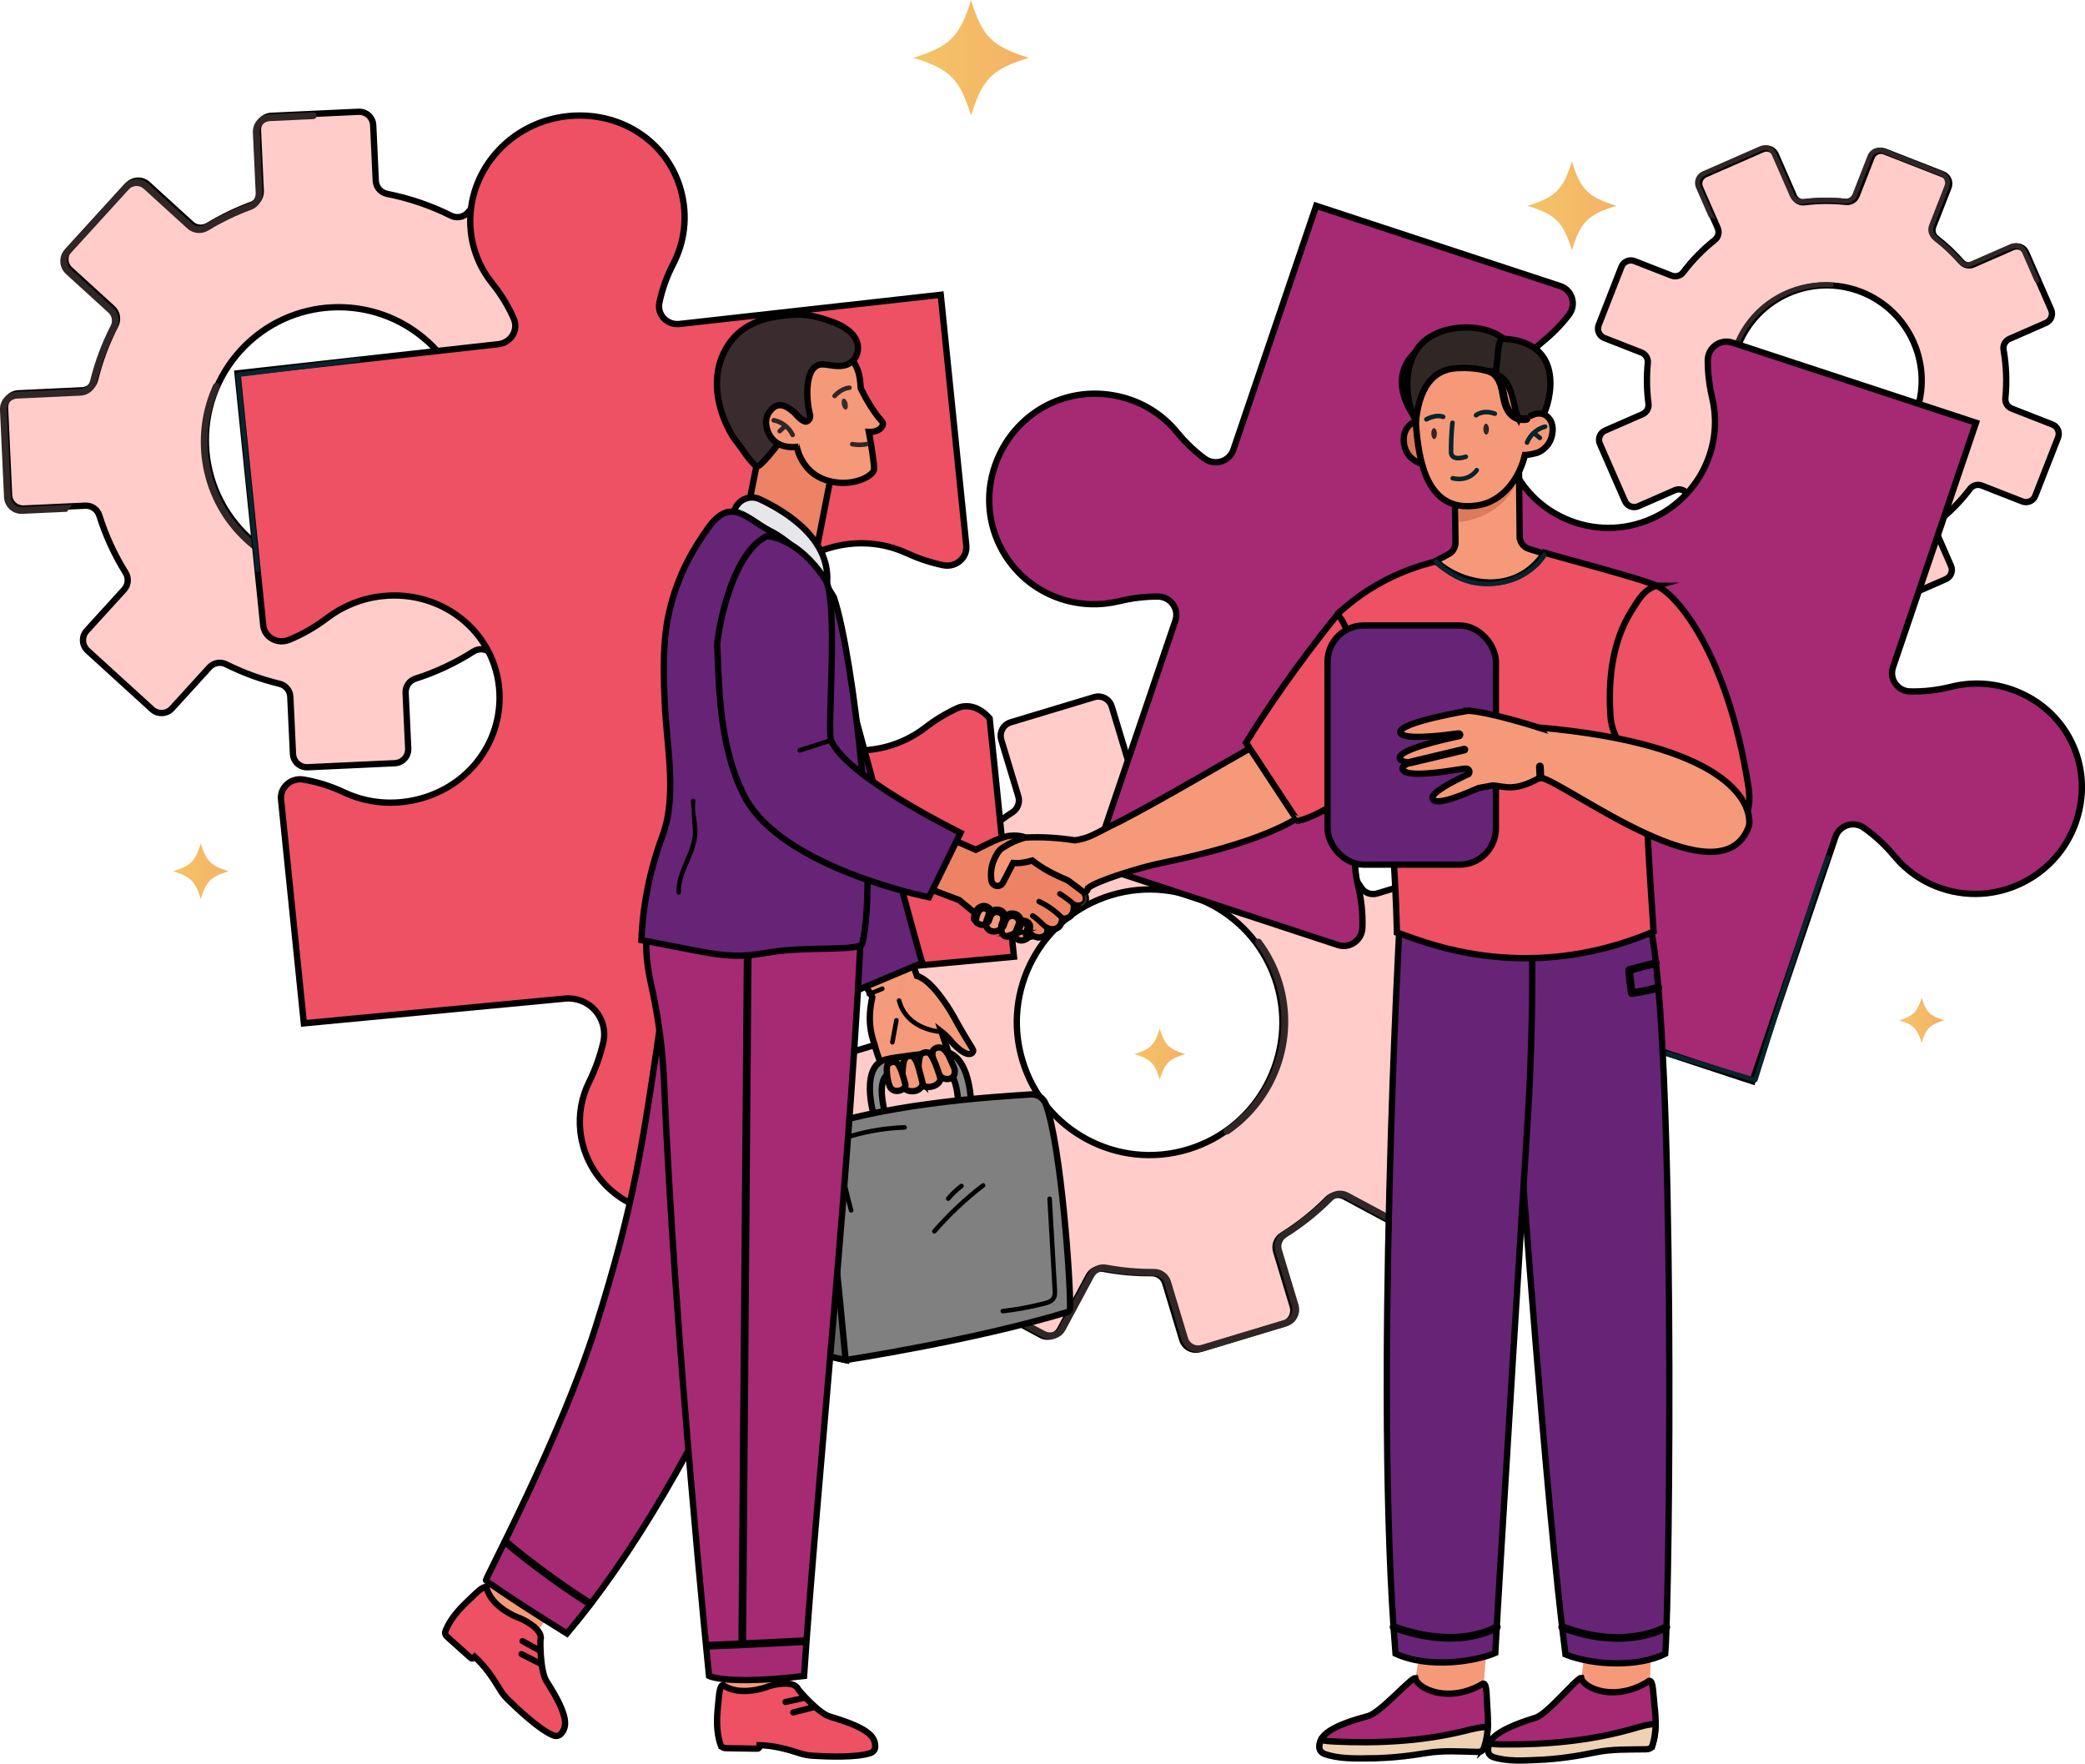 <?xml version="1.0" encoding="UTF-8"?>
<svg id="Layer_2" data-name="Layer 2" xmlns="http://www.w3.org/2000/svg" xmlns:xlink="http://www.w3.org/1999/xlink" viewBox="0 0 660.37 558.58">
  <defs>
    <style>
      .cls-1, .cls-2, .cls-3, .cls-4, .cls-5, .cls-6, .cls-7, .cls-8, .cls-9, .cls-10, .cls-11, .cls-12, .cls-13, .cls-14, .cls-15, .cls-16, .cls-17, .cls-18, .cls-19, .cls-20 {
        stroke: #000;
      }

      .cls-1, .cls-2, .cls-3, .cls-5, .cls-6, .cls-7, .cls-8, .cls-9, .cls-10, .cls-11, .cls-12, .cls-13, .cls-15, .cls-16, .cls-17, .cls-18, .cls-19, .cls-20 {
        stroke-miterlimit: 10;
      }

      .cls-1, .cls-2, .cls-5, .cls-6, .cls-7, .cls-9, .cls-10, .cls-11, .cls-12, .cls-13, .cls-14, .cls-15, .cls-16, .cls-17, .cls-18, .cls-19, .cls-20 {
        stroke-width: 2px;
      }

      .cls-1, .cls-21 {
        fill: #dd7a5c;
      }

      .cls-2 {
        fill: gray;
      }

      .cls-22 {
        fill: url(#_åçûìßííûé_ãðàäèåíò_40-3);
      }

      .cls-22, .cls-21, .cls-23, .cls-24, .cls-25, .cls-26, .cls-27, .cls-28, .cls-29, .cls-30, .cls-31 {
        stroke-width: 0px;
      }

      .cls-3 {
        stroke-width: .5px;
      }

      .cls-4 {
        stroke-linejoin: bevel;
      }

      .cls-5 {
        fill: #e7e7eb;
      }

      .cls-6, .cls-14, .cls-18, .cls-31 {
        fill: #f59979;
      }

      .cls-7 {
        fill: #a62973;
      }

      .cls-9 {
        fill: #ed8364;
      }

      .cls-10 {
        fill: #666;
      }

      .cls-24 {
        fill: url(#_åçûìßííûé_ãðàäèåíò_40-2);
      }

      .cls-25 {
        fill: #07242b;
      }

      .cls-11 {
        fill: #8a8a8a;
      }

      .cls-12, .cls-26 {
        fill: #3a2b2f;
      }

      .cls-13, .cls-27 {
        fill: #302626;
      }

      .cls-14 {
        stroke-linecap: square;
        stroke-linejoin: round;
      }

      .cls-15 {
        fill: none;
      }

      .cls-16 {
        fill: #ee5064;
      }

      .cls-17 {
        fill: #672376;
      }

      .cls-18 {
        opacity: .99;
      }

      .cls-19 {
        fill: #efd1b4;
      }

      .cls-28 {
        fill: url(#_åçûìßííûé_ãðàäèåíò_40);
      }

      .cls-29 {
        fill: url(#_åçûìßííûé_ãðàäèåíò_40-4);
      }

      .cls-30 {
        fill: url(#_åçûìßííûé_ãðàäèåíò_40-5);
      }

      .cls-20 {
        fill: #ffccc9;
      }
    </style>
    <linearGradient id="_åçûìßííûé_ãðàäèåíò_40" data-name="åçûìßííûé ãðàäèåíò 40" x1="483.74" y1="65.18" x2="511.95" y2="65.18" gradientUnits="userSpaceOnUse">
      <stop offset="0" stop-color="#f4c467"/>
      <stop offset="1" stop-color="#f4b267"/>
    </linearGradient>
    <linearGradient id="_åçûìßííûé_ãðàäèåíò_40-2" data-name="åçûìßííûé ãðàäèåíò 40" x1="289.26" y1="18.3" x2="325.85" y2="18.3" xlink:href="#_åçûìßííûé_ãðàäèåíò_40"/>
    <linearGradient id="_åçûìßííûé_ãðàäèåíò_40-3" data-name="åçûìßííûé ãðàäèåíò 40" x1="54.81" y1="275.93" x2="72.38" y2="275.93" xlink:href="#_åçûìßííûé_ãðàäèåíò_40"/>
    <linearGradient id="_åçûìßííûé_ãðàäèåíò_40-4" data-name="åçûìßííûé ãðàäèåíò 40" x1="359.27" y1="333.83" x2="375.36" y2="333.83" xlink:href="#_åçûìßííûé_ãðàäèåíò_40"/>
    <linearGradient id="_åçûìßííûé_ãðàäèåíò_40-5" data-name="åçûìßííûé ãðàäèåíò 40" x1="601.51" y1="323.13" x2="615.78" y2="323.13" xlink:href="#_åçûìßííûé_ãðàäèåíò_40"/>
  </defs>
  <g id="Layer_2-2" data-name="Layer 2">
    <g>
      <g id="Stars">
        <path class="cls-28" d="m511.95,65.18c-9.02,2.81-11.3,5.09-14.1,14.1-2.81-9.02-5.09-11.3-14.1-14.1,9.02-2.81,11.3-5.09,14.1-14.1,2.81,9.02,5.09,11.3,14.1,14.1Z"/>
        <path class="cls-24" d="m325.85,18.3c-11.7,3.64-14.65,6.6-18.3,18.3-3.64-11.7-6.6-14.65-18.3-18.3,11.7-3.64,14.65-6.6,18.3-18.3,3.64,11.7,6.6,14.65,18.3,18.3Z"/>
        <path class="cls-22" d="m72.38,275.93c-5.62,1.75-7.04,3.17-8.79,8.79-1.75-5.62-3.17-7.04-8.79-8.79,5.62-1.75,7.04-3.17,8.79-8.79,1.75,5.62,3.17,7.04,8.79,8.79Z"/>
        <path class="cls-29" d="m375.36,333.83c-5.14,1.6-6.44,2.9-8.04,8.04-1.6-5.14-2.9-6.44-8.04-8.04,5.14-1.6,6.44-2.9,8.04-8.04,1.6,5.14,2.9,6.44,8.04,8.04Z"/>
        <path class="cls-30" d="m615.78,323.13c-4.56,1.42-5.72,2.57-7.14,7.14-1.42-4.56-2.57-5.72-7.14-7.14,4.56-1.42,5.72-2.57,7.14-7.14,1.42,4.56,2.57,5.72,7.14,7.14Z"/>
      </g>
      <g id="Decor">
        <g>
          <path class="cls-20" d="m187.87,71.4l-20.43-18.62c-1.82-1.66-4.63-1.53-6.29.29l-13,14.26c-1.34,1.48-3.51,1.87-5.29.98-6.47-3.24-13.28-5.54-20.23-6.9-2.02-.4-3.52-2.11-3.61-4.17l-.82-17.6c-.11-2.46-2.2-4.35-4.65-4.24l-27.61,1.28c-2.46.11-4.35,2.2-4.24,4.65l.89,19.12c.09,1.93-1.08,3.71-2.9,4.38-4.75,1.75-9.37,3.97-13.77,6.64-1.69,1.03-3.86.83-5.32-.51l-13.82-12.59c-1.82-1.66-4.63-1.53-6.29.29l-18.62,20.43c-1.66,1.82-1.53,4.63.29,6.29l13.46,12.27c1.49,1.36,1.88,3.54.95,5.34-2.84,5.53-4.99,11.32-6.45,17.23-.47,1.92-2.14,3.3-4.12,3.39l-20.16.94c-2.46.11-4.35,2.2-4.24,4.65l1.28,27.61c.11,2.46,2.2,4.35,4.65,4.24l19.48-.9c2.02-.09,3.85,1.19,4.45,3.12,1.98,6.3,4.76,12.4,8.33,18.12,1.05,1.69.85,3.88-.49,5.35l-11.85,13.01c-1.66,1.82-1.53,4.63.29,6.29l20.43,18.62c1.82,1.66,4.63,1.53,6.29-.29l11.85-13.01c1.35-1.48,3.51-1.87,5.3-.98,5.45,2.73,11.13,4.79,16.94,6.18,1.92.46,3.31,2.14,3.4,4.12l.84,18.07c.11,2.46,2.2,4.35,4.65,4.24l27.61-1.28c2.46-.11,4.35-2.2,4.24-4.65l-.82-17.66c-.09-2.01,1.17-3.83,3.09-4.45,6.41-2.05,12.61-4.93,18.41-8.63,1.69-1.08,3.9-.89,5.39.46l13.46,12.27c1.82,1.66,4.63,1.53,6.29-.29l18.62-20.43c1.66-1.82,1.53-4.63-.29-6.29l-13.82-12.59c-1.46-1.33-1.87-3.46-1-5.24,2.55-5.22,4.49-10.65,5.82-16.2.46-1.93,2.14-3.32,4.12-3.41l16.57-.77c2.46-.11,4.35-2.2,4.24-4.65l-1.28-27.61c-.11-2.46-2.2-4.35-4.65-4.24l-16.16.75c-2.01.09-3.83-1.18-4.45-3.1-1.97-6.15-4.7-12.1-8.19-17.69-1.05-1.69-.86-3.88.49-5.35l13-14.26c1.66-1.82,1.53-4.63-.29-6.29Zm-49.53,96.27c-15.64,17.17-42.24,18.4-59.41,2.76-17.17-15.64-18.4-42.24-2.76-59.41,15.64-17.17,42.24-18.4,59.41-2.76,17.17,15.64,18.4,42.24,2.76,59.41Z"/>
          <g>
            <path class="cls-27" d="m91.77,178.79c0-.43-.28-.81-.67-.97-4.29-1.76-8.35-4.29-11.98-7.59-13.52-12.32-16.88-31.68-9.6-47.46.44-.96-.63-1.91-1.54-1.36l-.03.02c-.18.11-.33.28-.42.47-7.64,16.61-4.1,36.98,10.12,49.94,3.82,3.48,8.11,6.15,12.63,8,.72.29,1.5-.25,1.48-1.02,0,0,0-.02,0-.02Z"/>
            <path class="cls-27" d="m6.97,160.58c-1.85.09-3.43-1.35-3.52-3.21l-1.28-27.61c-.09-1.85,1.35-3.43,3.21-3.52l20.16-.94c2.43-.11,4.54-1.85,5.12-4.22,1.45-5.89,3.59-11.61,6.36-17,1.14-2.23.66-4.95-1.19-6.63l-13.46-12.27c-1.37-1.25-1.47-3.38-.22-4.75l18.62-20.43c1.25-1.37,3.38-1.47,4.75-.22l13.82,12.59c1.8,1.64,4.53,1.9,6.62.63,4.29-2.61,8.86-4.82,13.58-6.55,2.27-.84,3.72-3.02,3.6-5.45l-.89-19.12c-.09-1.85,1.35-3.43,3.21-3.52l13.82-.64c.56-.03,1-.47,1.03-1.03h0c.03-.64-.49-1.17-1.13-1.14l-13.82.64c-3.05.14-5.42,2.74-5.27,5.79l.89,19.12c.07,1.47-.81,2.8-2.19,3.31-4.85,1.78-9.54,4.05-13.96,6.73-1.27.78-2.93.62-4.03-.38l-13.82-12.59c-2.26-2.06-5.76-1.9-7.82.36l-18.62,20.43c-2.06,2.26-1.9,5.76.36,7.82l13.46,12.27c1.12,1.02,1.42,2.68.72,4.04-2.85,5.53-5.04,11.41-6.54,17.47-.36,1.47-1.61,2.5-3.12,2.57l-20.16.94c-3.05.14-5.42,2.74-5.27,5.79l1.28,27.61c.14,3.05,2.74,5.42,5.79,5.27l14.11-.65,1.78-2.25-15.98.74Z"/>
          </g>
        </g>
        <g>
          <path class="cls-20" d="m644.63,156.99l7.21-18.43c.64-1.64-.17-3.49-1.81-4.13l-12.87-5.03c-1.33-.52-2.15-1.86-2.01-3.29.51-5.16.3-10.3-.57-15.3-.25-1.45.51-2.89,1.86-3.48l11.56-5.06c1.61-.71,2.35-2.59,1.64-4.2l-7.94-18.13c-.71-1.61-2.59-2.35-4.2-1.64l-12.56,5.49c-1.27.56-2.76.23-3.67-.81-2.39-2.73-5.05-5.25-7.97-7.5-1.12-.87-1.54-2.37-1.03-3.69l4.88-12.47c.64-1.64-.17-3.49-1.81-4.13l-18.43-7.21c-1.64-.64-3.49.17-4.13,1.81l-4.75,12.15c-.53,1.34-1.89,2.16-3.32,2.01-4.43-.48-8.85-.44-13.18.11-1.4.18-2.76-.59-3.33-1.88l-5.79-13.24c-.71-1.61-2.59-2.35-4.2-1.64l-18.13,7.94c-1.61.71-2.35,2.59-1.64,4.2l5.6,12.8c.58,1.33.19,2.88-.94,3.78-3.71,2.94-7.07,6.36-9.98,10.21-.86,1.14-2.37,1.57-3.7,1.05l-11.74-4.59c-1.64-.64-3.49.17-4.13,1.81l-7.21,18.43c-.64,1.64.17,3.49,1.81,4.13l11.74,4.59c1.33.52,2.15,1.87,2.01,3.29-.43,4.34-.35,8.67.21,12.91.18,1.41-.58,2.76-1.88,3.33l-11.87,5.19c-1.61.71-2.35,2.59-1.64,4.2l7.94,18.13c.71,1.61,2.59,2.35,4.2,1.64l11.6-5.08c1.32-.58,2.86-.2,3.77.93,3.02,3.76,6.53,7.16,10.49,10.1,1.16.86,1.6,2.38,1.07,3.72l-4.75,12.15c-.64,1.64.17,3.49,1.81,4.13l18.43,7.21c1.64.64,3.49-.17,4.13-1.81l4.88-12.47c.52-1.32,1.84-2.14,3.25-2.01,4.14.37,8.27.27,12.32-.26,1.41-.18,2.77.58,3.34,1.88l4.76,10.89c.71,1.61,2.59,2.35,4.2,1.64l18.13-7.94c1.61-.71,2.35-2.59,1.64-4.2l-4.64-10.61c-.58-1.32-.19-2.87.93-3.77,3.61-2.89,6.89-6.25,9.73-10.01.86-1.14,2.37-1.57,3.7-1.05l12.87,5.03c1.64.64,3.49-.17,4.13-1.81Zm-77.08-8.44c-15.49-6.06-23.14-23.53-17.08-39.02,6.06-15.49,23.53-23.13,39.02-17.08,15.49,6.06,23.14,23.53,17.08,39.02-6.06,15.49-23.53,23.14-39.02,17.08Z"/>
          <g>
            <path class="cls-27" d="m548.17,120.26c.28-.12.47-.39.47-.7.08-3.32.73-6.69,2.01-9.96,4.77-12.2,16.86-19.41,29.28-18.59.76.05,1.12-.91.52-1.38l-.02-.02c-.12-.09-.27-.15-.42-.16-13.07-.85-25.78,6.74-30.8,19.57-1.35,3.45-2.03,7-2.11,10.5-.01.55.55.94,1.06.73,0,0,.01,0,.02,0Z"/>
            <path class="cls-27" d="m538.61,58.89c-.53-1.22.02-2.64,1.24-3.18l18.13-7.94c1.22-.53,2.64.02,3.18,1.24l5.79,13.24c.7,1.6,2.4,2.56,4.13,2.34,4.31-.54,8.69-.58,13-.11,1.78.19,3.48-.83,4.13-2.5l4.75-12.15c.48-1.24,1.88-1.85,3.12-1.37l18.44,7.21c1.24.48,1.85,1.88,1.37,3.12l-4.88,12.47c-.64,1.63-.11,3.51,1.27,4.59,2.85,2.2,5.49,4.69,7.86,7.4,1.14,1.3,2.98,1.71,4.57,1.01l12.56-5.49c1.22-.53,2.64.02,3.18,1.24l3.97,9.08c.16.37.57.55.95.43h0c.44-.14.66-.63.47-1.05l-3.97-9.08c-.88-2-3.22-2.92-5.22-2.04l-12.56,5.49c-.97.42-2.08.18-2.77-.61-2.44-2.79-5.16-5.34-8.08-7.61-.85-.65-1.17-1.8-.78-2.79l4.88-12.47c.8-2.04-.21-4.34-2.25-5.13l-18.44-7.21c-2.04-.8-4.34.21-5.13,2.25l-4.75,12.15c-.4,1.01-1.43,1.64-2.52,1.52-4.43-.48-8.93-.45-13.36.11-1.07.13-2.09-.44-2.52-1.42l-5.79-13.24c-.88-2-3.22-2.92-5.22-2.04l-18.13,7.94c-2,.88-2.92,3.22-2.04,5.22l4.05,9.26,1.96.61-4.59-10.5Z"/>
          </g>
        </g>
        <g>
          <path class="cls-20" d="m260.05,340.71l7.98,26.46c.71,2.35,3.19,3.69,5.55,2.98l18.47-5.57c1.91-.58,3.97.19,5.04,1.88,3.89,6.1,8.56,11.57,13.82,16.3,1.53,1.38,1.93,3.61.96,5.43l-8.33,15.53c-1.16,2.17-.35,4.86,1.82,6.03l24.35,13.07c2.17,1.16,4.86.35,6.03-1.82l9.05-16.86c.92-1.71,2.83-2.63,4.73-2.27,4.98.94,10.07,1.4,15.22,1.36,1.98-.02,3.74,1.27,4.31,3.17l5.4,17.9c.71,2.35,3.19,3.69,5.55,2.98l26.46-7.98c2.35-.71,3.69-3.19,2.98-5.55l-5.26-17.44c-.58-1.93.21-4,1.92-5.07,5.28-3.29,10.09-7.15,14.38-11.48,1.39-1.4,3.53-1.73,5.28-.8l17.78,9.54c2.17,1.16,4.86.35,6.03-1.82l13.07-24.35c1.16-2.17.35-4.86-1.82-6.03l-17.19-9.22c-1.78-.96-2.69-2.99-2.22-4.96,1.53-6.42,2.28-13.08,2.15-19.82-.04-1.99,1.26-3.77,3.16-4.34l16.85-5.08c2.35-.71,3.69-3.19,2.98-5.55l-7.98-26.46c-.71-2.35-3.19-3.69-5.55-2.98l-16.85,5.08c-1.91.58-3.97-.19-5.05-1.88-3.27-5.14-7.1-9.82-11.37-14-1.41-1.38-1.74-3.54-.81-5.28l8.55-15.94c1.16-2.17.35-4.86-1.82-6.03l-24.35-13.07c-2.17-1.16-4.86-.35-6.03,1.82l-8.36,15.58c-.95,1.77-2.97,2.69-4.93,2.23-6.56-1.53-13.35-2.23-20.23-2.03-2.01.06-3.81-1.24-4.39-3.16l-5.26-17.44c-.71-2.35-3.19-3.69-5.55-2.98l-26.46,7.98c-2.35.71-3.69,3.19-2.98,5.55l5.4,17.9c.57,1.89-.17,3.93-1.83,5.01-4.86,3.17-9.32,6.84-13.3,10.92-1.39,1.42-3.54,1.75-5.29.81l-14.62-7.84c-2.17-1.16-4.86-.35-6.03,1.82l-13.07,24.35c-1.16,2.17-.35,4.86,1.82,6.03l14.25,7.65c1.78.95,2.69,2.98,2.23,4.94-1.47,6.29-2.17,12.8-2.05,19.39.04,1.99-1.26,3.77-3.16,4.34l-18.47,5.57c-2.35.71-3.69,3.19-2.98,5.55Zm91.92-57.21c22.24-6.71,45.7,5.88,52.4,28.12,6.71,22.24-5.88,45.7-28.12,52.4-22.24,6.71-45.7-5.88-52.4-28.12-6.71-22.24,5.88-45.7,28.12-52.4Z"/>
          <g>
            <path class="cls-27" d="m397.64,297.85c-.21.37-.17.83.08,1.18,2.78,3.72,4.97,7.97,6.38,12.66,5.28,17.51-1.77,35.85-16.12,45.66-.87.6-.44,1.97.62,1.96h.04c.21,0,.42-.07.6-.19,15.09-10.34,22.49-29.64,16.94-48.06-1.49-4.95-3.8-9.43-6.74-13.35-.46-.62-1.41-.55-1.8.12,0,0,0,.01-.01.02Z"/>
            <path class="cls-27" d="m461.07,356.99c1.64.88,2.25,2.92,1.37,4.56l-13.07,24.35c-.88,1.64-2.92,2.25-4.56,1.37l-17.78-9.54c-2.15-1.15-4.84-.74-6.56.99-4.27,4.31-9.04,8.13-14.18,11.33-2.12,1.32-3.1,3.92-2.38,6.3l5.26,17.44c.54,1.78-.47,3.66-2.25,4.19l-26.47,7.98c-1.78.54-3.66-.47-4.19-2.25l-5.4-17.9c-.7-2.34-2.91-3.96-5.36-3.94-5.02.04-10.07-.41-15.02-1.34-2.38-.45-4.74.69-5.89,2.83l-9.05,16.86c-.88,1.64-2.92,2.25-4.56,1.37l-12.19-6.54c-.49-.26-1.1-.11-1.41.35h0c-.36.53-.18,1.26.39,1.56l12.19,6.54c2.69,1.44,6.05.43,7.5-2.26l9.05-16.86c.7-1.3,2.13-1.99,3.58-1.72,5.08.96,10.27,1.42,15.43,1.38,1.49-.01,2.83.97,3.26,2.39l5.4,17.9c.88,2.93,3.97,4.58,6.9,3.7l26.47-7.98c2.93-.88,4.58-3.97,3.7-6.9l-5.26-17.44c-.44-1.45.16-3.03,1.45-3.84,5.28-3.29,10.19-7.21,14.58-11.64,1.06-1.07,2.67-1.32,3.99-.61l17.78,9.54c2.69,1.44,6.05.43,7.5-2.26l13.07-24.35c1.44-2.69.43-6.05-2.26-7.5l-12.44-6.68-2.68,1.02,14.1,7.56Z"/>
          </g>
        </g>
      </g>
      <g id="Puzzle">
        <g id="hand">
          <path class="cls-7" d="m494.36,282.85c-2.08,6.13-5.77,11.27-10.44,15.12-3.57,2.94-6.73,6.31-9.36,10.03-2.28,3.22-.86,7.69,2.87,8.92l77.62,25.52,26.27-77.36c1.27-3.74,5.8-5.19,9.01-2.92,3.6,2.54,6.84,5.59,9.69,9.01,3.83,4.61,8.97,8.24,15.1,10.26,18.69,6.15,39.09-5.1,43.46-24.87,3.24-14.69-3.53-29.33-16.87-36.24-7.75-4.01-16.11-4.72-23.7-2.83-4.29,1.07-8.68,1.59-13.04,1.49-3.95-.09-6.67-3.93-5.41-7.66l26.29-77.44-77.22-25.39c-3.83-1.26-7.74,1.64-7.74,5.66,0,3.98.48,7.97,1.41,11.89,1.38,5.84,1.18,12.13-.9,18.26-6.33,18.65-27.57,28.22-45.98,19.82-13.67-6.24-21.29-20.46-18.77-35.28,1.46-8.62,5.91-15.73,11.99-20.66,3.09-2.51,5.88-5.35,8.27-8.48,2.45-3.21,1.09-7.84-2.74-9.1l-77.3-25.42-26.22,77.23c-1.29,3.81-5.92,5.19-9.14,2.81-3.23-2.39-6.16-5.2-8.73-8.35-4.91-6.01-12.02-10.38-20.66-11.76-14.88-2.38-29.24,5.32-35.62,18.98-8.59,18.39.84,39.44,19.53,45.59,6.14,2.02,12.46,2.16,18.34.74,4.05-.98,8.18-1.5,12.29-1.49,4.03,0,6.89,3.85,5.6,7.66l-26.2,77.15,77.7,25.55c3.73,1.23,7.59-1.5,7.74-5.42.18-4.47-.31-8.96-1.38-13.35-1.84-7.54-1.06-15.86,3.04-23.61,7.05-13.33,21.82-20.2,36.56-17.09,19.84,4.18,30.96,24.38,24.63,43.04Z"/>
        </g>
        <g id="puzzle">
          <path class="cls-16" d="m228.91,316.28c-1.8,3.15-1.97,7-.45,10.32,1.83,3.98,4.18,7.81,7,11.37,4.44,5.62,6.58,12.43,6.17,19.68-.73,12.9-9.83,23.35-22.64,26-1.03.21-2.08.38-3.12.48-16.02,1.61-30.41-10.02-32.07-25.92-.56-5.34.39-10.7,2.75-15.47,2.03-4.11,3.55-8.37,4.53-12.67.81-3.54-.14-7.28-2.54-10.01-2.39-2.72-5.97-4.14-9.57-3.8l-82.73,7.84-7.23-70.9c-.39-3.83,3.17-6.97,7.09-6.31,4.47.75,8.82,2.14,12.94,4.08,7.08,3.33,15.51,4.29,24.11,1.96,14.8-4.01,24.88-16.78,25.07-31.57.25-19.91-17.34-34.77-37.27-32.55-6.54.73-12.47,3.21-17.32,6.9-3.71,2.82-7.75,5.16-12.04,6.92-3.7,1.52-7.83-.76-8.22-4.6l-8.14-79.8,82.62-9.23c3.99-.45,6.43-4.49,4.89-8.05-1.73-3.98-4.03-7.72-6.8-11.16-3.73-4.63-6.19-10.31-6.84-16.62-1.96-19.22,13.73-36.48,34.33-36.58,15.3-.08,28.34,9.45,32.24,23.69,2.26,8.27,1.12,16.44-2.45,23.34-2.02,3.9-3.5,8-4.37,12.21-.79,3.81,2.42,7.22,6.4,6.77l82.71-9.24,8.09,79.39c.4,3.93-3.34,7.09-7.33,6.26-3.95-.82-7.81-2.11-11.49-3.81-5.49-2.53-11.78-3.65-18.32-2.92-19.92,2.23-34.12,20.64-29.87,40.05,3.16,14.42,15.6,24.66,30.87,25.32,8.88.38,16.93-2.43,23.17-7.24,3.18-2.45,6.62-4.54,10.25-6.18.98-.44,1.84-.56,2.84-.56,3.66,0,6.31,2.72,7.28,3.84,2.56,25.16,5.12,50.33,7.69,75.49l-83.66,7.71c-3.6.36-6.82,2.44-8.61,5.57Z"/>
          <path class="cls-25" d="m81.6,181.21c-.37,0-.68-.28-.72-.65l-6.22-61.81c-.04-.39.24-.74.63-.79l38.1-4.71c.4-.05.76.23.81.63.05.4-.23.76-.63.81l-37.4,4.63,6.15,61.1c.04.4-.25.75-.65.79-.02,0-.05,0-.07,0Z"/>
          <path class="cls-25" d="m555.96,342.78c-.07,0-.14,0-.21-.03l-49.25-14.82c-.38-.11-.6-.52-.48-.9.12-.38.52-.6.9-.48l48.56,14.61c1.07-3.41,5.95-19.05,10.9-34.51,3.27-10.23,5.92-18.38,7.89-24.24,1.17-3.48,2.1-6.18,2.78-8.03,1.22-3.32,1.4-3.47,1.91-3.54.29-.04.57.09.73.34.21.33.12.77-.21.99-1.67,3.04-14.5,43.33-22.85,70.1-.1.31-.38.51-.69.51Z"/>
        </g>
      </g>
      <path class="cls-9" d="m343.31,282.65c-4.91-5.09-11.52-7.29-16.35-10.08.39-2.14.1-4.28-.91-6.44-1.29-1.44-4.3-1.74-7.03-1.31-3.22.78-6.71,2.75-9.97,4.31l-10.92-4.78-10.5,14.58,16.17,6.13,5.51,4.52,15.98,6.31,3.44,1.02c2.05.03,3.35-.97,3.01-2.95,2.27.95,4.53-.03,4.67-3.05,2.65.34,3.91-1.81,3.7-4.33,3.45.98,4.69-1.46,3.2-3.93Z"/>
      <path class="cls-14" d="m326.53,296.28l-1.25-.39c.49-.56.71-1.19.62-1.9-.28-1.42-1.29-2.07-2.72-1.67-.03-1.97-1.17-3.01-2.69-2.83-1.01.11-1.88.81-2.3,1.74.14-1.81-1.95-2.68-3.15-2.46-.86.16-2.04,1.06-2.14,2.51l.42-.79c.75-1.43-.42-3.12-2.02-2.9-.11.02-.23.04-.35.06-1.55.54-2.07,1.76-2.15,3.29,0,1.68,2.71,2.7,3.58,1.3-.43,2.74,3.03,3.75,4.85,1.64-.49,2.59,2.22,4.06,4.54,1.25-.82,2.51,1.75,3.87,4.29,1.5l.45-.35Z"/>
      <path class="cls-27" d="m344.62,281.4c-.11,0-.23-.05-.3-.15l-3.07-4.33c-.12-.16-.08-.39.09-.5.16-.12.39-.08.5.09l3.07,4.33c.12.16.08.39-.09.5-.06.04-.14.07-.21.07Z"/>
      <path class="cls-27" d="m342.63,286.98c-.14,0-.28-.08-.34-.22-.08-.18.01-.4.2-.47.8-.33,1.3-1.37,1.08-2.23-.46-1.8-1.83-2.72-3.73-4-.18-.12-.36-.24-.54-.37-1.79-1.22-3.83-2.1-5.8-2.95-1.82-.78-3.7-1.59-5.4-2.67-.76-.48-1.62-.71-2.49-.65l-3.8.23c-.44.03-.83.28-1.03.67l-2.15,4.8c-.56,1.25-1.86,1.97-3.17,1.77-.9-.14-1.63-.65-2-1.4-.18-.36-.25-.79-.22-1.24.13-1.63,1.82-7.31,2.43-8.62.38-.82,1.06-1.47,1.9-1.81l7.06-2.87s.09-.03.13-.03l6.55-.03h0c.2,0,.36.16.36.36,0,.2-.16.36-.36.36l-6.48.03-6.99,2.84c-.67.27-1.21.78-1.51,1.44-.63,1.37-2.25,6.94-2.37,8.38-.03.32.02.61.14.86.36.73,1.07.94,1.46,1,.98.16,1.97-.4,2.4-1.35l2.15-4.81s0-.01,0-.02c.32-.61.95-1.02,1.64-1.07l3.8-.23c1.02-.06,2.03.2,2.92.76,1.66,1.05,3.51,1.85,5.3,2.62,2,.86,4.07,1.76,5.92,3.01.18.13.37.25.54.37,1.95,1.32,3.5,2.35,4.03,4.42.31,1.21-.38,2.62-1.51,3.08-.04.02-.09.03-.14.03Z"/>
      <path class="cls-6" d="m312.76,292.08s-.08,0-.12-.02c-.19-.07-.28-.28-.21-.46l.81-2.21c.07-.19.28-.28.46-.21.19.07.28.28.21.46l-.81,2.21c-.05.15-.19.24-.34.24Z"/>
      <path class="cls-6" d="m317.47,293.6s-.08,0-.12-.02c-.19-.07-.28-.28-.22-.46l.73-2.01c.07-.19.28-.28.46-.22.19.07.28.28.22.46l-.73,2.01c-.05.15-.19.24-.34.24Z"/>
      <path class="cls-6" d="m322.06,295.49s-.09,0-.13-.03c-.19-.07-.28-.28-.2-.47l1.09-2.73c-.07-1.09-.73-1.93-1.69-2.16-.79-.19-1.9.05-2.62,1.31-.08.14-.25.21-.41.17-.16-.04-.27-.19-.26-.36.03-1.1-.48-1.96-1.34-2.28-.91-.34-1.95-.03-2.66.81-.1.12-.28.16-.43.1-.15-.07-.23-.22-.21-.39.13-.83-.34-1.38-.82-1.62-.54-.27-1.44-.3-2.19.49-.51.63-.85,1.52-1.02,2.67-.03.2-.22.33-.41.3-.2-.03-.33-.21-.3-.41.19-1.3.58-2.29,1.18-3.03,0,0,.01-.01.02-.02.84-.89,2.03-1.14,3.04-.65.63.31,1.05.86,1.19,1.52.85-.62,1.9-.8,2.85-.44.89.33,1.49,1.06,1.71,2.01.77-.79,1.81-1.13,2.83-.88,1.3.31,2.18,1.46,2.24,2.91,0,.05,0,.1-.03.15l-1.12,2.81c-.06.14-.19.23-.34.23Z"/>
      <path class="cls-6" d="m326.53,296.64s-.07,0-.11-.02l-1.25-.39c-.19-.06-.29-.26-.24-.44l.58-2.05c.18-.87-.65-1.23-.91-1.32-.52-.18-1.01-.11-1.1.07-.09.18-.31.25-.49.16-.18-.09-.25-.31-.16-.49.32-.63,1.24-.69,1.99-.43,1.04.36,1.58,1.21,1.38,2.16,0,0,0,.02,0,.02l-.49,1.73.91.29c.19.06.3.26.24.45-.05.15-.19.25-.34.25Z"/>
      <path class="cls-8" d="m340.15,286.78c-.09,0-.17-.03-.24-.09-1.38-1.22-2.87-2.33-4.43-3.3-.17-.11-.22-.33-.12-.5.11-.17.33-.22.5-.12,1.6.99,3.12,2.13,4.53,3.38.15.13.16.36.03.51-.07.08-.17.12-.27.12Z"/>
      <path class="cls-8" d="m336.47,291.15c-.09,0-.19-.04-.26-.11-2.11-2.14-4.55-3.89-7.26-5.19-.18-.09-.26-.3-.17-.48.09-.18.3-.26.48-.17,2.79,1.34,5.3,3.14,7.46,5.34.14.14.14.37,0,.51-.07.07-.16.1-.25.1Z"/>
      <path class="cls-8" d="m331.77,294.33c-.07,0-.14-.02-.21-.06-.79-.55-1.49-1.21-2.17-1.85-.81-.77-1.58-1.49-2.5-2.05-.17-.1-.23-.33-.12-.5.1-.17.33-.23.5-.12.98.59,1.81,1.38,2.62,2.14.66.62,1.34,1.27,2.09,1.78.16.11.2.34.09.5-.07.1-.18.16-.3.16Z"/>
      <path class="cls-18" d="m308.1,332.27c-.88-1.4-3.68-5.94-5.79-9.85-.78-1.45-1.64-2.85-2.56-4.21-1.96-2.88-5.63-8.03-9.35-9.14-1.03-3.02-2.09-6.23-3.19-9.6-.37.2-.69.51-.89.93-1.18-.56-1,.56-1.77.8-5.02.97-9.63,3.28-14.54,4.47,2.92,4.63,5.22,8.18,6.28,10.1-1.61,7.24-.47,11.71.69,15,.83,3.33,2.92,8.83,4.32,11.62.36.72,5.87-1.71,6.18-1.81,2.5-1.12,12.03-4.14,13.75-3.78.09,0,.19.01.28.02-1.06-3.54-2.25-6.97-2.9-8.77,0,0,0,0,0,0-.14-.41-.29-.85-.44-1.3.77.59,1.7,1.44,2.83,2.7.84,1.22,5.16,5.67,6.92,4.01.35-.33.42-.84.2-1.2Z"/>
      <path class="cls-23" d="m298.13,327.5s-.02,0-.02,0c-.12,0-2.89-.11-6.01-1.43-4.18-1.77-6.96-4.88-8.04-9-.1-.39.13-.78.52-.88.39-.1.78.13.88.52,2.34,8.9,12.59,9.34,12.7,9.35.4.01.71.35.7.75-.01.39-.33.7-.72.7Z"/>
      <path class="cls-23" d="m282.64,330.82s-.09,0-.13-.01c-.39-.07-.65-.45-.58-.84l1.27-6.96c.07-.39.45-.65.84-.58.39.07.65.45.58.84l-1.27,6.96c-.06.35-.37.59-.71.59Z"/>
      <path class="cls-23" d="m275.16,315.61c-.29,0-.56-.17-.67-.45-.15-.37.03-.79.4-.94l4.3-1.76c.37-.15.79.03.94.4.15.37-.03.79-.4.94l-4.3,1.76c-.09.04-.18.05-.27.05Z"/>
      <path class="cls-17" d="m251.81,195.26c-1.38.68,9.58,2.83,14.97,17.52,2.72,7.42,24.6,91.44,25.4,92.13l-19.95,8.41s-46.79-71.68-43.66-87.28c-.41-.88,10.08-27.79,23.25-30.78Z"/>
      <path class="cls-11" d="m303.49,349.2s-.29-12.1-6.39-11.26c.1-.7-14.82,2.05-14.82,2.05,0,0-5.28-.36-1.85,13.09-.77.11-3.58.49-3.58.49,0,0-5.11-17.01,4.69-18.22.06-.3,14.72-2.06,14.72-2.06,0,0,9.84-3.8,11.3,15.35-.08.11-4.07.56-4.07.56Z"/>
      <g>
        <path class="cls-2" d="m326.43,346.62c-10.79.75-49.21,2.75-73.88,12.99-2.29,1.09-.19,6.95.33,16.52.67,12.41.67,30.96,5.46,52.37,1.24.42,9.49,2.24,9.49,2.24,0,0,40.37-6.15,70.13-15.16.56-.17.94-.67.96-1.26.21-7.76-2.78-51.15-7.68-64.6-.73-1.99-2.69-3.25-4.8-3.11Z"/>
        <path class="cls-10" d="m258.34,428.5c-7.96-35.53-10.71-62.76-6.69-68.11.1-.12.21-.24.32-.36.02-.02.03-.03.05-.05,2.38-1.93,7.04-.2,8.75,7.95.84,5.94,2.15,10.19,7.07,62.81,0,0-1.03-.23-2.42-.54-.05-.01-.09-.02-.14-.03-.58-.13-1.21-.27-1.85-.42-.12-.03-.24-.06-.37-.08-.09-.02-.17-.04-.26-.06-.05-.01-.11-.02-.16-.04-.16-.04-.31-.07-.46-.11-.05-.01-.11-.02-.16-.04-.08-.02-.17-.04-.25-.06-.05-.01-.1-.02-.16-.04-.15-.04-.3-.07-.44-.1-.05-.01-.1-.02-.15-.04-.08-.02-.16-.04-.23-.06-.46-.11-.89-.22-1.26-.31-.05-.01-.1-.03-.15-.04-.18-.05-.34-.09-.48-.13-.03,0-.06-.01-.08-.02-.2-.06-.37-.1-.47-.14,0,0,0,0,0,0Z"/>
      </g>
      <path class="cls-18" d="m301.97,337.66c-1.27-2.7-1.63-4.15-3.08-5.38-1.33-1.12-3.51-.4-3.57,1.2-.06,1.48.65,3.66,2.07,6.74.41.9,1.63,1.73,3.17,1.48,2.13-.36,2.15-2.75,1.41-4.04Z"/>
      <path class="cls-18" d="m297.82,341.45c-.87-3.02-1.99-6.14-3.25-7.69-.71-.87-2.78-.48-3.15.63-.49,1.47-.65,3.99-.32,7.77.08.98.9,1.81,2.21,2.03,2.53.43,4.75-1.31,4.51-2.74Z"/>
      <path class="cls-18" d="m292.18,342.9c-.84-3.21-1.48-6.6-2.8-8.07-.65-.73-2.41-.4-2.82.54-.61,1.42-.87,4.02-.61,8.1.06.98.86,1.82,2.16,2.06,2.51.46,4.29-1.19,4.07-2.63Z"/>
      <path class="cls-18" d="m286.76,343.52c-.68-2.79-1.47-5.39-2.49-6.69-.68-.86-2.66-.57-3.19.5-.55,1.08.05,5.92,1,7.21,1.55,2.09,5.02.37,4.68-1.02Z"/>
      <path class="cls-23" d="m317.6,415.97c-.36,0-.68-.27-.72-.64-.04-.4.24-.76.64-.8,4.37-.49,8.75-1.3,13.02-2.4.98-.25,2.07-.59,2.54-1.36.35-.58.34-1.38.28-2.28l-1.64-28.79c-.02-.4.28-.74.68-.76.4-.03.74.28.76.68l1.64,28.79c.05.89.12,2.1-.49,3.11-.75,1.24-2.15,1.69-3.42,2.01-4.33,1.11-8.77,1.93-13.22,2.43-.03,0-.06,0-.08,0Z"/>
      <path class="cls-23" d="m269.57,384.06c-.32,0-.61-.21-.7-.53-1.54-5.54-2.79-11.22-3.71-16.9-.3-1.83-.51-3.91.71-5.51.93-1.22,2.44-1.74,3.77-2.12,5.48-1.58,11.15-2.47,16.84-2.67.4,0,.73.3.75.7.01.4-.3.73-.7.75-5.58.19-11.13,1.07-16.49,2.61-1.16.33-2.36.73-3.02,1.61-.87,1.14-.68,2.87-.43,4.4.91,5.62,2.15,11.26,3.68,16.74.11.39-.12.78-.5.89-.06.02-.13.03-.19.03Z"/>
      <path class="cls-23" d="m300.31,380.34c-.16,0-.33-.05-.46-.17-.31-.26-.35-.71-.09-1.02,1.28-1.54,2.74-2.92,4.34-4.12.32-.24.77-.17,1.01.15.24.32.17.77-.15,1.01-1.51,1.13-2.89,2.43-4.09,3.88-.14.17-.35.26-.56.26Z"/>
      <path class="cls-23" d="m295.93,390.7c-.17,0-.34-.06-.47-.18-.3-.26-.33-.72-.07-1.02,4.67-5.38,9.9-10.31,15.55-14.64.32-.24.77-.18,1.01.13.24.32.18.77-.13,1.01-5.58,4.27-10.74,9.13-15.34,14.44-.14.16-.34.25-.55.25Z"/>
      <g>
        <path class="cls-31" d="m150.19,511.33s0-.01,0-.02c0,.01,0,.02,0,.02Z"/>
        <path class="cls-31" d="m171.05,515.34c3.83-4.51,11.23-12.67,11.23-12.67l-16.99-10.81-14.93,14.55s.79.96,2.12,2.33c-1.15,1.34-2.22,2.57-2.29,2.59-.58,8.57,20.86,18.08,20.86,18.08-4.73-7.57-.86-13.01,0-14.07Z"/>
      </g>
      <path class="cls-16" d="m141.03,517.51s-.02-.06-.02-.09c-.1-.44.06-.87.23-1.27,1.55-3.61,4.22-6.55,7.05-9.23,2.59-2.45,4.95-4.96,5.81-4.13,1.42,6.16,9.67,9.43,10.28,9.61.89.25,7.71,3.48,6.83,6.87-.13.51-.15,10.14,1.92,13.26,7.55,11.7,6.24,14.61,4.53,16.59-.58.67-1.55.84-2.45.48-4.32-1.75-11.12-8.18-14.33-11.31-.95-.93-1.79-1.97-2.47-3.1-2.27-3.77-4.74-7.46-8.05-10.46-.72.83-1.08.51-1.41.22-2.33-2.08-4.66-4.16-6.99-6.25-.38-.34-.78-.72-.93-1.19Z"/>
      <path class="cls-3" d="m171.16,523.58c-.12,0-.24-.03-.35-.09l-5.67-3.1c-.35-.19-.48-.63-.29-.98.19-.35.63-.48.98-.29l5.67,3.1c.35.19.48.63.29.98-.13.24-.38.38-.64.38Z"/>
      <path class="cls-3" d="m171.4,527.73c-.11,0-.22-.03-.33-.08l-6.24-3.15c-.36-.18-.5-.62-.32-.97.18-.36.62-.5.97-.32l6.24,3.15c.36.18.5.62.32.97-.13.25-.38.4-.65.4Z"/>
      <path class="cls-7" d="m210.22,316.96c-6.64,45.68-9.17,63.91-21.54,103.19-10.98,34.86-35.17,80.13-34.77,80.35-.01.04,4.76,3.88,25.66,16.84,19.88-23.44,40.94-58.69,61.57-104.88,21.09-45.74,26.79-102.21,30.89-148.05,1.86-22.77-60.04,41.38-61.81,52.56Z"/>
      <g>
        <path class="cls-31" d="m231.7,542.69s0,0-.01-.01c0,.02,0,.02.01.01Z"/>
        <path class="cls-31" d="m250.08,532.05c-.05-5.92.19-16.93.19-16.93l-19.92,2.97-1.75,20.77s1.23.21,3.13.37c.01,1.76.01,3.39-.04,3.45,5.18,6.86,27.61-.01,27.61-.01-8.53-2.62-9.18-9.27-9.22-10.63Z"/>
      </g>
      <path class="cls-16" d="m228.83,553.36s-.05-.03-.08-.05c-.37-.27-.53-.7-.66-1.11-1.19-3.74-1.1-7.71-.72-11.59.35-3.55.49-6.98,1.68-6.93,5.11,3.72,13.49.79,14.06.52.84-.39,8.1-2.42,9.66.72.23.47,6.53,7.76,10.14,8.76,13.37,3.89,14.29,6.95,14.29,9.56,0,.88-.62,1.65-1.53,1.97-4.41,1.51-13.77,1.11-18.24.85-1.33-.08-2.64-.32-3.9-.72-4.19-1.36-8.47-2.53-12.94-2.62,0,1.1-.49,1.1-.92,1.09-3.12-.05-6.25-.09-9.37-.14-.51,0-1.06-.03-1.48-.29Z"/>
      <path class="cls-3" d="m248.77,539.75c-.33,0-.63-.23-.71-.57-.08-.39.16-.78.55-.86l6.32-1.37c.39-.08.78.16.86.55.08.39-.16.78-.55.86l-6.32,1.37c-.05.01-.1.02-.15.02Z"/>
      <path class="cls-3" d="m251.22,543.07c-.32,0-.62-.22-.7-.55-.1-.39.14-.78.52-.88l6.77-1.71c.39-.1.78.14.88.52.1.39-.14.78-.52.88l-6.77,1.71c-.06.01-.12.02-.18.02Z"/>
      <polygon class="cls-9" points="263.06 151.47 257.74 178.61 236.96 160.77 243.55 127.64 263.06 151.47"/>
      <path class="cls-6" d="m279.31,133.43c-2.82-3.12-5.25-7.53-6.69-10.44-.15-2.15-.31-4.21-1.03-5.96-.78-1.93-2.32-4.46-2.72-4.56-20.87-5.47-16.75,27.63-16.75,27.63,0,0,.88,10.74,12.12,12.6,6.93,1.15,12.65-2.25,12.6-4.18.05-1.77-.89-7.68-1.64-11.72,0,0,3.34.22,4.35-2.08.19-.43.09-.94-.23-1.29Z"/>
      <path class="cls-26" d="m268.44,127.77c.23.96.02,1.84-.47,1.96-.5.12-1.09-.56-1.32-1.52-.23-.96-.02-1.84.47-1.96s1.09.56,1.32,1.52Z"/>
      <path class="cls-12" d="m268.55,104.54c1.99,1.55,3.45,3.64,3.16,6.35-.13,1.21-.64,2.37-1.48,3.25-2.12,2.24-5.1,1.9-7.81,1.46-1.17-.19-2.41-.38-3.49.11-4.34,1.95-3.38,12.11-2.4,15.57.26.92-.2,1.94-1.12,2.2-.61.17-3-1.9-4.44-3.35-.48-.47-1.28-.26-1.47.38l-2.94,10s-6.04,8.01-7.01,7.19c-2.47-2.08-4.21-5.22-5.54-6.88-.85-1.06-1.68-2.13-2.35-3.31-3.41-5.94-5.37-12.98-4.3-19.78.82-5.2,3.59-10.22,7.88-13.33,4.71-3.43,10.42-4.35,16.17-4.71,4.44-.28,8.07.77,12.27,2.27,1.58.56,3.37,1.41,4.87,2.57Z"/>
      <path class="cls-6" d="m252.95,141.48c-7.54.95-9.79-3.74-10.26-6.79-.22-1.45.1-2.96.94-4.16,3.04-4.36,6.4-1.14,8.04.23,0,0,2.59,3.29,3.94,2.69"/>
      <g>
        <path class="cls-27" d="m251.06,138.47c-.27,0-.52-.15-.65-.4-1.83-3.69-5.33-4.23-5.47-4.25-.39-.06-.67-.42-.61-.82.06-.39.42-.67.81-.62.18.02,4.39.65,6.57,5.04.18.36.03.79-.33.97-.1.05-.21.08-.32.08Z"/>
        <path class="cls-27" d="m246.94,137.27c-.19,0-.39-.08-.53-.23-.27-.29-.26-.75.04-1.02l1.69-1.58c.29-.27.75-.26,1.02.04.27.29.26.75-.04,1.02l-1.69,1.58c-.14.13-.32.19-.49.19Z"/>
      </g>
      <path class="cls-27" d="m264.33,126.13c-.18,0-.35-.06-.49-.19-.29-.27-.31-.73-.04-1.02,2.64-2.85,5.16-2.84,5.27-2.84.4,0,.72.34.71.74,0,.4-.33.71-.73.71-.09,0-2.02.04-4.19,2.37-.14.15-.34.23-.53.23Z"/>
      <path class="cls-5" d="m232.36,162.09l.52-1.13c1.35-2.95,4.85-4.22,7.79-2.84,8.34,3.89,23.08,12.92,21.18,27.49-.2-.29-29.5-23.52-29.5-23.52Z"/>
      <path class="cls-7" d="m204.93,287.55c-.17,8.37-1,13.93,1.24,23.99,2.25,10.06,3.69,20.28,4.12,30.58,3.52,83.7,14.28,188.68,14.28,188.68,0,0,5.72,2.92,30.1,0,3.77-57.37,15.66-171.96,18.43-245.52.64-17.04-67.59-26.55-68.18,2.27Z"/>
      <path class="cls-27" d="m219.12,294.2c-8.33,0-14.18-.07-14.35-.08-.4,0-.72-.33-.71-.73,0-.4.33-.71.72-.71,0,0,0,0,0,0,.49,0,49.6.62,67.14-1.76.4-.05.76.22.81.62.05.4-.22.76-.62.81-11.62,1.58-36.94,1.85-53.01,1.85Z"/>
      <path class="cls-4" d="m235.09,521.21h0c-.4,0-.72-.33-.72-.73l1.79-227.12c0-.4.33-.72.72-.72h0c.4,0,.72.33.72.73l-1.79,227.12c0,.4-.33.72-.72.72Z"/>
      <path class="cls-17" d="m243.91,168.15c-7.28-3.75-12.43-11.24-19.8-.7-3.95,5.65-9.45,14.02-12.29,26.9-1.99,9.02-1.68,18.97-1.29,28.13.5,11.91,3.05,24.59.9,36.41-.41,2.25-1.1,4.43-1.88,6.58-3.78,10.34-5.94,21.27-6.4,32.27l15.58,3.02c5.3,1.03,10.65,2.06,16.04,1.9,3.25-.1,6.46-.62,9.67-1.15,11.14-1.83,28.7-.13,28.7-2.83,5.1-21.59-2.75-90.58-9-109.44,0,0-8.25-14.95-20.23-21.11Z"/>
      <path class="cls-17" d="m242.75,169.86c.67-.15,9.98.55,18.59,13.61,4.35,6.59.55,47.81,1.88,50.99,4.82,11.53,40.08,28.81,41.01,29.3l-9.99,20.41s-46.83-9.24-58.52-32.1c-7.23-14.15-7.98-30.99-8.52-46.89-.6-.76,3.42-29.36,15.55-35.3Z"/>
      <path class="cls-27" d="m272.3,141.61c-.71,0-1.55-.06-2.5-.23-.39-.07-.66-.45-.59-.84.07-.39.45-.66.84-.59,2.51.44,4.17.02,4.18.01.39-.1.78.13.88.51.1.38-.12.78-.51.89-.05.01-.91.24-2.31.24Z"/>
      <path class="cls-23" d="m253.51,238.34c-.07.02-.15.03-.22.03-.31,0-.59-.2-.69-.5-.12-.38.09-.79.47-.91l9.93-3.2c.38-.12.79.09.91.47.12.38-.09.79-.47.91"/>
      <path class="cls-23" d="m218.84,253.52c.07-.39.45-.65.84-.58.39.07.65.45.58.84-.33,1.78-.05,3.58.24,5.49.21,1.34.42,2.73.41,4.13-.02,3.43-1.38,6.62-2.69,9.71-1.37,3.21-2.65,6.25-2.56,9.5.01.4-.3.73-.7.74,0,0-.01,0-.02,0-.39,0-.71-.31-.72-.7-.1-3.57,1.31-6.9,2.68-10.11,1.31-3.09,2.56-6.01,2.58-9.15"/>
      <path class="cls-4" d="m186.83,508.56c-.13,0-.26-.03-.38-.11-.13-.08-13.24-8.16-26.84-19.62-.3-.25-.33-.7-.07-.99.26-.29.71-.33,1.01-.07,13.51,11.39,26.53,19.41,26.66,19.49.34.21.44.64.23.97-.14.21-.37.33-.61.33Z"/>
      <path class="cls-4" d="m224.05,521.94c-.38,0-.69-.31-.7-.7-.01-.4.29-.73.68-.75,11.57-.4,30.77-1.45,30.96-1.46.39-.02.72.28.74.68.02.4-.28.74-.67.76-.19.01-19.41,1.07-30.99,1.47,0,0-.02,0-.02,0Z"/>
      <path class="cls-4" d="m448.32,132.83c-.23,0-.45-.11-.59-.31-6.76-9.62-3.94-16.2-1.65-19.26,3.06-4.11,8.21-6.22,10.76-5.37.38.13.58.54.46.92-.13.38-.54.58-.92.46-1.78-.6-6.39,1.18-9.14,4.86-3.54,4.75-2.95,10.99,1.67,17.57.23.33.15.78-.18,1.01-.13.09-.27.13-.42.13Z"/>
      <g>
        <path class="cls-31" d="m444.86,419.69c1.69,35.18,3.99,69.57,4.69,100.96h0c-.2,4.53-.73,9.7-2.01,13.14-.5,1.35-1.29,6.14-10.42,8.73l32.73-5.36.13-3.92c1.5-22.68,8.7-112.02,8.7-112.02,0,0-35.47-35.72-33.82-1.53Z"/>
        <g>
          <g>
            <path class="cls-31" d="m466.45,543.17s0,0,.01-.01c0,.02,0,.02-.01.01Z"/>
            <path class="cls-7" d="m470.06,553.35c1.35-3.95,1.35-8.17,1.03-12.3-.29-3.78-.06-7.89-1.32-7.85-10.98,6.53-20.91,1.6-21.52-1.74-1.47-.04-11.12,11.06-14.97,12.03-14.29,3.83-15.33,7.06-15.4,9.83-.02.94,52.04.46,52.19.02Z"/>
          </g>
          <path class="cls-19" d="m433.74,556.88c6.06-.03,12.17-.68,18.15-1.69,5.13-.87,10.58-.46,15.78-.35.54,0,1.13,0,1.58-.27.03-.02.06-.03.08-.05.39-.28.58-.73.73-1.16.72-2.1,1.05-4.28,1.16-6.48-1.13.08-2.26.2-3.37.41-1.43.26-2.83.63-4.24.98-13.4,3.25-27.32,3.94-41.08,3.28-1.39-.07-2.81-.16-4.16-.51-.38.8-.47,1.57-.49,2.3-.02.94.62,1.77,1.58,2.12,4.42,1.62,9.66,1.46,14.29,1.43Z"/>
        </g>
      </g>
      <g>
        <path class="cls-31" d="m493.09,419.87c3.06,35.08,6.69,69.36,8.61,100.7h0c-.02,4.54-.35,9.72-1.5,13.21-.45,1.37-1.05,6.19-10.07,9.13l32.5-6.63-.02-3.93c.61-22.73,4.34-112.27,4.34-112.27,0,0-36.83-34.31-33.86-.21Z"/>
        <g>
          <g>
            <path class="cls-31" d="m519.47,542.41s0,0,.01-.01c0,.02,0,.02-.01.01Z"/>
            <path class="cls-7" d="m523.47,552.44c1.2-4,1.03-8.21.55-12.33-.44-3.77-.36-7.88-1.63-7.8-10.71,6.96-20.83,2.42-21.58-.9-1.47.01-10.68,11.49-14.49,12.61-14.13,4.38-15.05,7.65-15.01,10.42.01.94,52.02-1.57,52.15-2.01Z"/>
          </g>
          <path class="cls-19" d="m487.32,557.38c6.05-.27,12.14-1.16,18.07-2.4,5.09-1.06,10.56-.87,15.76-.96.54-.02,1.13-.05,1.56-.33.03-.02.05-.04.08-.06.38-.29.55-.75.68-1.19.64-2.13.88-4.32.9-6.52-1.13.12-2.25.29-3.35.54-1.42.32-2.81.74-4.2,1.14-13.26,3.76-27.14,5-40.93,4.87-1.4-.01-2.82-.05-4.17-.35-.35.82-.41,1.59-.4,2.32.01.94.69,1.74,1.66,2.06,4.48,1.45,9.71,1.08,14.34.87Z"/>
        </g>
      </g>
      <path class="cls-17" d="m474.69,288.85l6.58,70.18s8.49,118.51,14.55,164.95c9.23,3.65,23.31,3.93,31.59-.2,1.53-17.3,3.31-195.44-4.79-230.72-5.88-1.31-47.92-4.21-47.92-4.21Z"/>
      <path class="cls-17" d="m443.32,291.87s-8.23,148.87-1.32,231.85c10.85,4.98,25.75,2.31,31.59-.21,1.1-21.13,10.01-164.88,10.01-164.88,0,0,2.37-31.76,1.52-65.73-20.43-.13-41.8-1.03-41.8-1.03Z"/>
      <path class="cls-4" d="m512.35,519.46c-4.85,0-10.91-.82-17.83-3.48-.37-.14-.56-.56-.42-.93.14-.37.56-.56.93-.42,19.63,7.53,32.24.13,32.37.06.34-.21.79-.1.99.25.21.34.1.79-.25.99-.14.08-3.39,2.02-9.19,3-1.83.31-4.06.54-6.61.54Z"/>
      <path class="cls-4" d="m459.26,519.43c-4.81,0-10.92-.82-18.14-3.45-.38-.14-.57-.55-.43-.93.14-.38.55-.57.93-.43,10.68,3.89,18.84,3.7,23.79,2.86,5.36-.91,8.25-2.77,8.28-2.79.33-.22.78-.13,1,.21.22.33.13.78-.21,1-.12.08-3.1,2.01-8.73,2.99-1.78.31-3.95.53-6.49.53Z"/>
      <path class="cls-4" d="m516.82,315.23c-.36,0-.67-.27-.72-.63-.99-7.52-.93-7.58-.61-7.91.1-.1.21-.16.35-.19,2.25-.53,8.38-2.18,8.45-2.2.39-.1.78.12.89.51s-.12.78-.51.89c-.06.02-5.33,1.43-7.92,2.07.09,1.1.42,3.76.7,5.92,1.38-.19,4.57-.7,7.59-1.59.38-.11.79.11.9.49.11.38-.11.79-.49.9-4.12,1.21-8.37,1.71-8.54,1.73-.03,0-.06,0-.08,0Z"/>
      <path class="cls-6" d="m403.77,232.59c-17.64,9.84-34.97,20.24-49.1,27.58-2.6,1.21-4.48,2.22-6.08,3.05-.15.07-.3.15-.45.22-.05.03-.09.06-.13.08-2.49,1.29-4.38,2.13-7.56,2.62-5.05-.78-10.24-1.16-15.68-.88-2.43.6-4.85,1.71-7.27,3.29-.62.4-1.14.94-1.52,1.56-1.76,2.85-2.37,5.39-2.01,8.58.22,2.07,2.78,2.65,3.73.77l3.18-6.14c1.6.15,3.58-.05,6.09-.77,3.41,2.73,7.24,4.56,11.3,6.31l5.04,3.78c.61-.09,1.09-.39,1.27-1.37,2.93-2.43,16.63-6.47,21.73-7.6.33-.07.66-.14,1-.21,0,0,.01,0,.01,0h0c16.18-3.37,40.81-9.37,50.4-19.69,4.63-4.97-9.39-18.23-13.95-21.19Z"/>
      <path class="cls-16" d="m394.65,235.24c5.55-9.08,15.67-24.22,29.26-41.01,8.92,7.33,54.26,31.12,53.57,32.29-15.71,2.75-26.23,3.29-38.92,15.58-7.46,7.22-19.18,15.93-27.49,17.91-.18.04-15.49-23.54-16.42-24.77Z"/>
      <path class="cls-1" d="m454.65,137.43s-4.07-6.43-8.09-2.9c-1.11.97-1.79,2.37-1.92,3.84-.28,3.12.82,8.29,8.58,9.12-.1.34,1.43-10.05,1.43-10.05Z"/>
      <path class="cls-6" d="m481.31,169.89l-.3-30.68-20.33,9.54.31,23.03c.02,1.57-.84,3.02-2.23,3.75l-9.9,5.22s18.42,21.48,46.61-3.5c-3.63-1.02-8.3-2.48-11.25-3.42-1.72-.55-2.89-2.14-2.9-3.94Z"/>
      <path class="cls-21" d="m479.9,153.52l-.09-10.04c-1.08-.82-2.46-1.06-3.08-2.65l-14.81,7.92.19,16.59c4.99-.38,14.2-3.67,17.78-11.82Z"/>
      <path class="cls-6" d="m483.83,133.02c1.2,14.07-5.83,25.29-15.45,26.97-14.46,2.53-18.59-9.9-19.78-23.97-1.2-14.07,5.72-26.14,15.45-26.97,9.73-.83,18.59,9.9,19.78,23.97Z"/>
      <path class="cls-27" d="m469.81,135.93c.02.95.43,1.71.92,1.7.49-.01.87-.79.85-1.74-.02-.95-.43-1.71-.92-1.7-.49.01-.87.79-.85,1.74Z"/>
      <path class="cls-27" d="m453.33,137.34c.02.95.43,1.71.92,1.7.49-.01.87-.79.85-1.74-.02-.95-.43-1.71-.92-1.7s-.87.79-.85,1.74Z"/>
      <path class="cls-13" d="m448.47,133.14c.5-3.5,1.66-15.84,12.82-16.53,6.63-.41,10.53,1.05,12.51,1.87,1.32.55,1.95-8.77,2.43-11.19-5.76-4.69-17.45-4.86-24.18,0-8.95,6.46-6.65,21.35-3.58,25.85Z"/>
      <path class="cls-13" d="m484.28,135.91c-6.51-2.45-2.93-14.32-10.48-17.43.06-2.09.64-6.14.78-8.24.32-1.61.47-3.02,1.65-2.95,20.35,1.1,14.36,20.92,12.7,23.78-1.22,2.1-2.13,5.82-4.66,4.85Z"/>
      <path class="cls-31" d="m481.22,134.28s1.37-1.38,3.17-2.35c1.96-1.07,4.43-1.66,6.17.52.92,1.16,1.34,2.65,1.21,4.12-.28,3.12-2.27,8.02-10.05,7.46.04.35-.49-9.74-.49-9.74Z"/>
      <g>
        <path class="cls-25" d="m483.64,140.89c-.09,0-.19-.02-.28-.06-.37-.15-.54-.58-.39-.95,1.91-4.54,6.09-5.44,6.27-5.47.39-.08.77.17.85.57.08.39-.17.77-.56.85-.15.03-3.62.8-5.22,4.62-.12.28-.38.44-.67.44Z"/>
        <path class="cls-25" d="m487.71,139.41c-.16,0-.32-.05-.46-.16l-1.8-1.47c-.31-.25-.35-.71-.1-1.02.25-.31.71-.35,1.02-.1l1.8,1.47c.31.25.35.71.1,1.02-.14.17-.35.26-.56.26Z"/>
      </g>
      <path class="cls-25" d="m467.49,132.24c-.2,0-.41-.09-.55-.25-.26-.3-.23-.75.07-1.01.1-.09,2.56-2.17,6.69-.64.37.14.57.55.43.93-.14.37-.56.57-.93.43-3.29-1.21-5.17.31-5.25.38-.14.11-.3.17-.47.17Z"/>
      <path class="cls-25" d="m451.78,133.53c-.25,0-.5-.13-.63-.37-.2-.35-.08-.79.27-.99.13-.08,3.3-1.85,5.92-.84.37.14.56.56.42.94-.14.37-.56.56-.94.42-1.65-.64-3.95.32-4.69.75-.11.06-.24.09-.36.09Z"/>
      <path class="cls-25" d="m461.83,145.82c-.84,0-1.52-.2-2.03-.6-.78-.6-.96-1.52-.94-1.98-.03-5.65.44-9.29.46-9.44.05-.4.41-.67.81-.62.4.05.68.42.62.81,0,.04-.48,3.7-.44,9.26,0,.01,0,.03,0,.04,0,0,0,.49.39.79.33.25,1.2.56,3.35-.13.38-.12.79.09.91.47.12.38-.09.79-.47.91-1.01.33-1.9.49-2.66.49Z"/>
      <path class="cls-25" d="m462.13,152.43c-.67,0-1.4-.08-2.19-.26-.39-.09-.63-.48-.54-.87.09-.39.48-.63.87-.54,4.67,1.09,6.76-2.1,6.84-2.24.21-.34.66-.44,1-.23.34.21.44.65.23.99-.02.04-2.01,3.15-6.22,3.15Z"/>
      <path class="cls-16" d="m524.8,185.56c-3.6-1.94-32.65-9.57-35.6-10.51-9.43,14.29-26.76,9.92-34.34,2.73-4.03,1.02-18.12,4.44-31.05,16.54-.01.24,16.86,23.25,18.63,101.03,5.77,1.67,39.18,17.6,81.29-.32-.19-5.2-7.28-90.4,1.07-109.47Z"/>
      <path class="cls-25" d="m471,185.69c-6.29,0-12.13-2.58-16.67-7.42-.27-.29-.26-.75.03-1.02.29-.27.75-.26,1.02.03,4.88,5.19,11.34,7.61,18.2,6.81,6.4-.75,12.42-4.27,14.99-8.75.2-.35.64-.47.99-.27.35.2.47.64.27.99-2.79,4.86-9.25,8.67-16.08,9.47-.92.11-1.84.16-2.75.16Z"/>
      <path class="cls-25" d="m432.6,222.8c-.4,0-.72-.32-.72-.72v-11.64c0-.4.32-.72.72-.72s.72.32.72.72v11.64c0,.4-.32.72-.72.72Z"/>
      <path class="cls-16" d="m524.65,185.51c6.46,2.72,22.42,21.39,29.09,63.44,1.43,8.98-2.02,12.75-7.45,14.33-11.88,3.47-15.32.55-23.07-9.09-1.16-11.38-12.38-16.03-13.15-27.45-.76-11.42.52-23.41,6.58-33.12,2.16-3.46,4.07-7.02,8-8.11Z"/>
      <rect class="cls-17" x="420.46" y="198.09" width="53.32" height="75.75" rx="11.49" ry="11.49" transform="translate(894.24 471.93) rotate(180)"/>
      <path class="cls-6" d="m487.25,230.39s-15.66-5-22.28-5.28c0,0,.02.05.03.1l-.03-.1s-21.69,3.57-21.48,6.85c.36,1.58,5.61,2.06,18.47.3.18-.02.35.06.45.2,0,0,0,0,0,0,.18.27.03.64-.29.7-5.17,1.08-18.97,4.23-18.8,6.9.17.76.98,1.35,3.43,1.39-1.54.6-2.53,1.25-2.53,1.95.27,1.61,3.34,2.64,18.68.17,0-.04.63-.09,1.43-.14.89-.05,1.43,1.01.83,1.67,0,0-.02.02-.02.03h0c-5.59,2.61-11.96,6.02-11.45,7.81.63,1.35,3.4,1.59,14.64-3.37h0s4.52-.82,4.52-.82h0c3.87.3,6.7,2.13,15.01-2.52,0,0,.06.02.17.04,8.44,1.89,57.43,39.89,65.95,15.21,1.01-7.68-7.57-25.88-66.74-31.1Z"/>
      <path class="cls-4" d="m446.76,242.18c-.33,0-.62-.22-.7-.56-.09-.39.15-.78.54-.87l17.04-4.06c.39-.09.78.15.87.54.09.39-.15.78-.54.87l-17.04,4.06c-.06.01-.11.02-.17.02Z"/>
      <path class="cls-4" d="m487.88,246.96c-.38,0-.7-.3-.72-.69l-.17-3.5c-.02-.4.29-.74.69-.76.4-.02.74.29.76.69l.17,3.5c.02.4-.29.74-.69.76-.01,0-.02,0-.03,0Z"/>
      <path class="cls-4" d="m482.49,133.48c-1.43,0-2.84-.5-3.94-1.43-1.27-1.07-2.16-2.71-2.71-4.99-.16-.67-.29-1.34-.41-2-.21-1.09-.4-2.13-.74-3.13-.35-1.03-1.18-2.86-2.84-3.63-.36-.17-.52-.6-.35-.96.17-.36.6-.52.96-.35,1.6.74,2.87,2.32,3.6,4.48.37,1.1.58,2.23.79,3.32.12.64.24,1.3.4,1.93.48,1.98,1.21,3.36,2.24,4.23,1.04.88,2.52,1.26,3.85,1.01.39-.08.77.18.85.57.08.39-.18.77-.57.85-.37.07-.75.11-1.12.11Z"/>
      <path class="cls-15" d="m484.39,131.93c4.12-2.48,6.17.52,6.17.52,0,0,1.9,1.74.93,5.7s-4.53,5.22-4.53,5.22c0,0-3.51,1.06-5.01.66"/>
    </g>
  </g>
</svg>